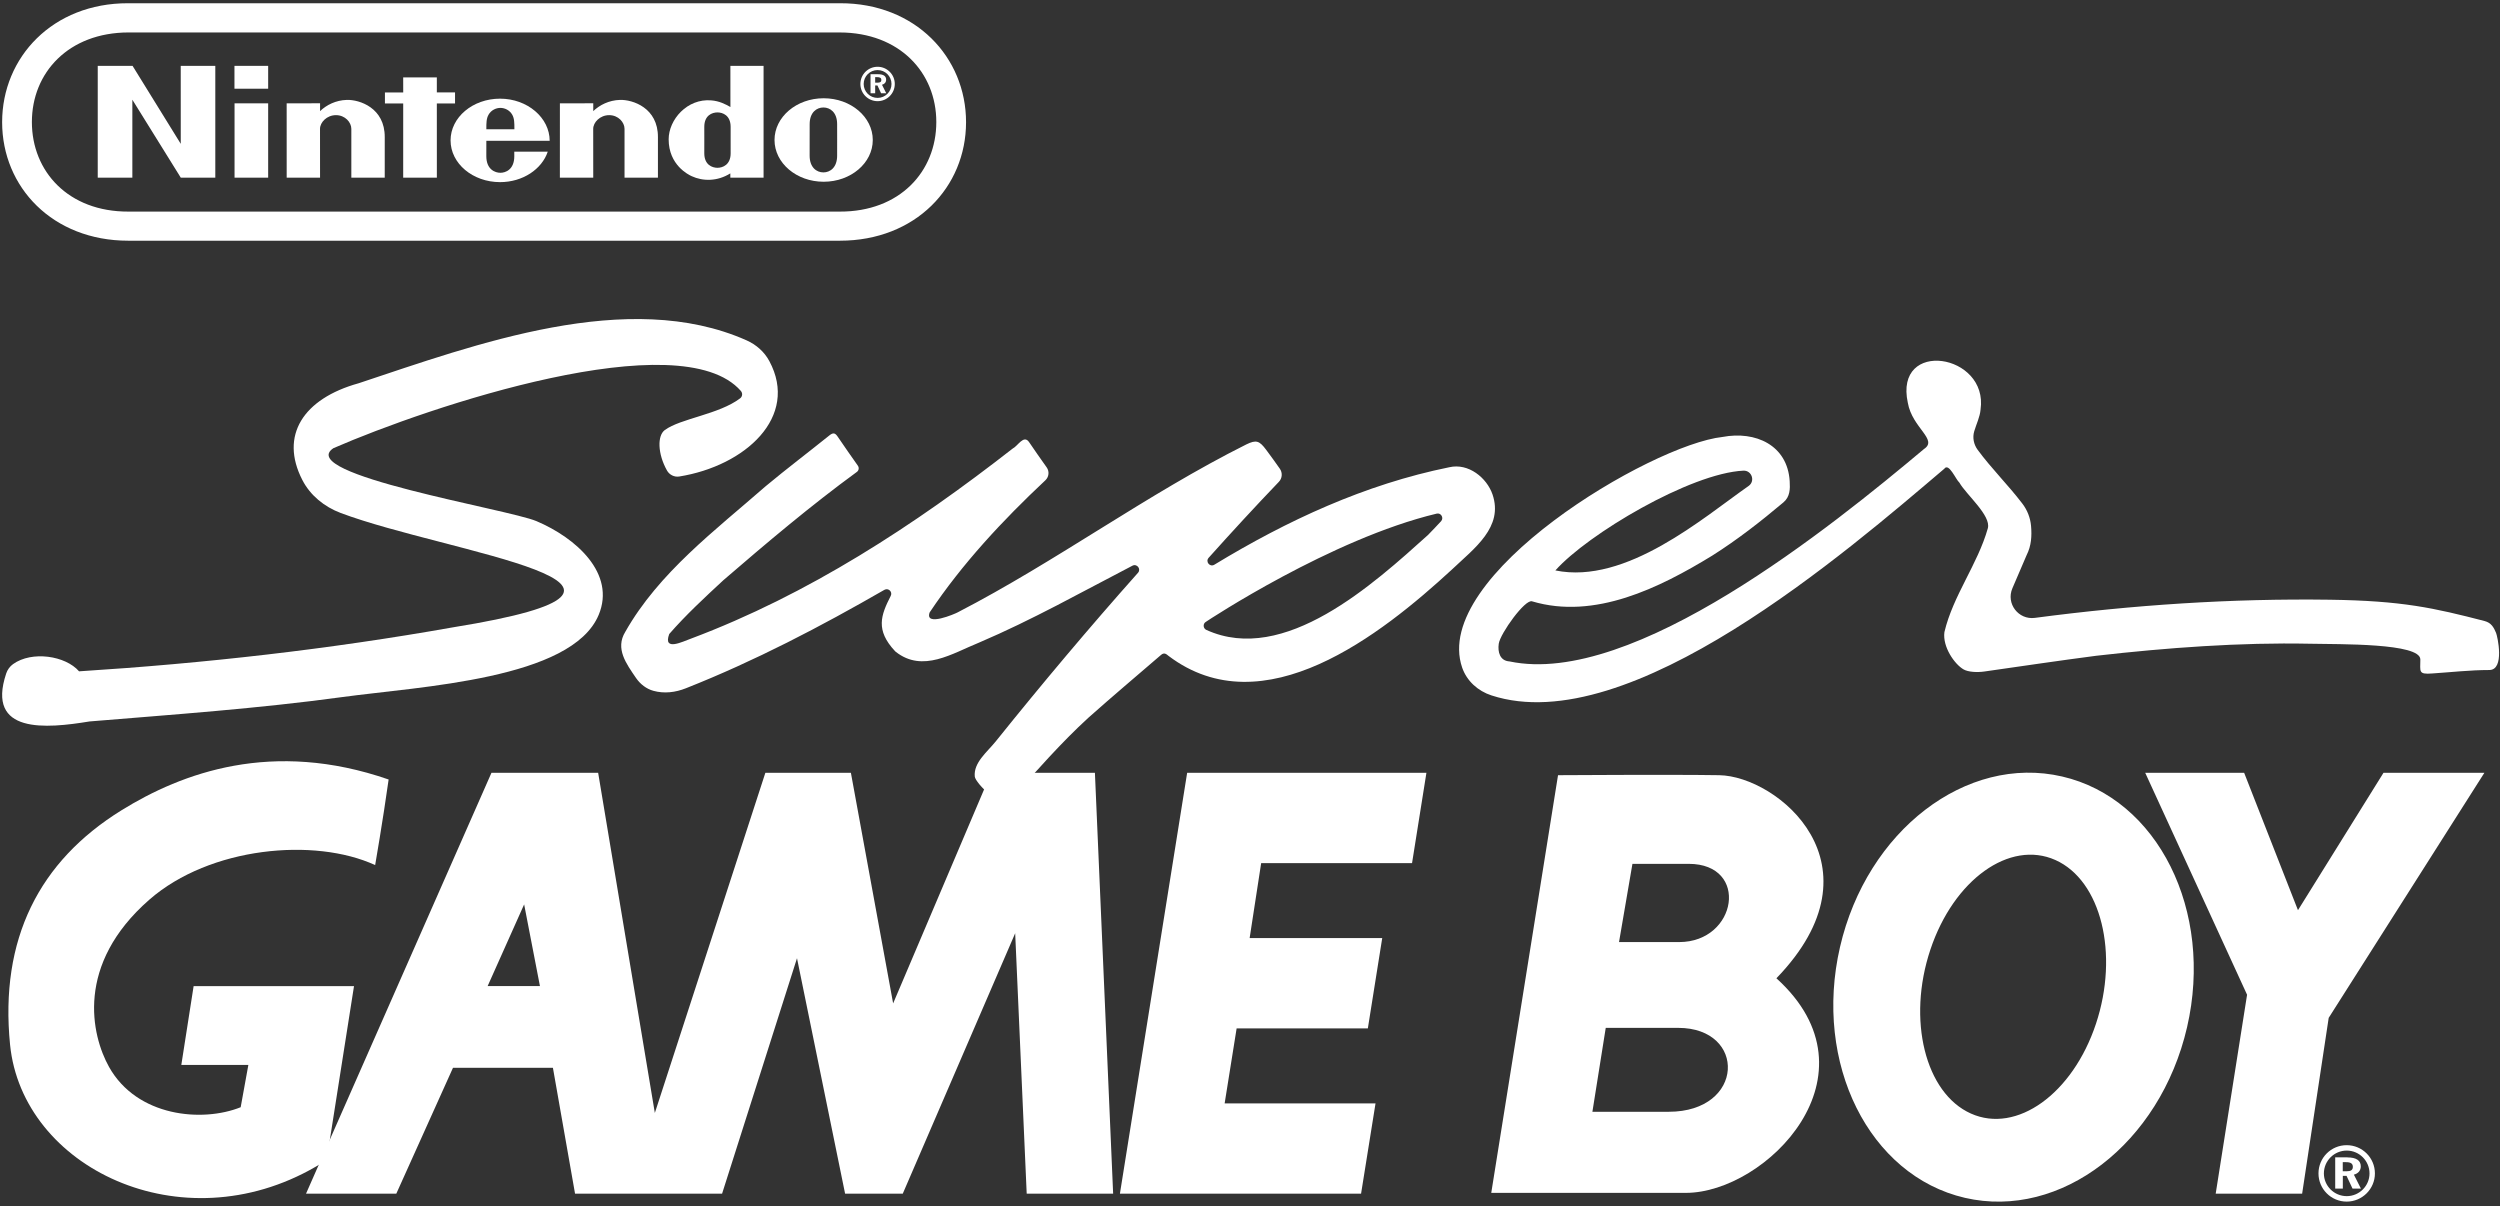 <svg width="485" height="234" viewBox="0 0 485 234" fill="none" xmlns="http://www.w3.org/2000/svg">
<rect x="0" y="0" width="485" height="234" fill="#333333" stroke="none"/>
<path d="M454.495 227.228H455.215C456.061 227.228 456.452 226.988 456.452 226.369C456.452 225.725 456.023 225.46 455.139 225.46H454.495V227.228ZM459.685 227.644C459.685 230.069 457.703 232.051 455.265 232.051C452.828 232.051 450.833 230.069 450.833 227.644C450.833 225.195 452.828 223.212 455.265 223.212C457.703 223.212 459.685 225.207 459.685 227.644ZM455.253 222.164C452.222 222.164 449.785 224.614 449.785 227.644C449.785 230.65 452.222 233.112 455.253 233.112C458.271 233.112 460.733 230.662 460.733 227.644C460.733 224.614 458.283 222.164 455.253 222.164ZM455.404 224.538C457.109 224.538 457.993 225.132 457.993 226.281C457.993 227.076 457.488 227.67 456.654 227.884L458.018 230.587H456.389L455.228 228.112H454.508V230.587H453.03V224.525H455.404V224.538Z" fill="white"/>
<path d="M104.752 191.315L101.684 175.454L94.6 191.302H104.752M215.949 231.571H199.18L196.945 181.048L175.137 231.571H163.949L154.618 185.897L140.084 231.571H111.558L107.265 207.149H87.882L76.883 231.571H59.369L95.345 149.922H116.041L127.039 215.913L148.481 149.922H165.073L173.268 194.661L192.285 149.922H212.413L215.949 231.571Z" fill="white"/>
<path d="M264.048 231.571L266.852 214.056H237.581L239.905 199.51H265.362L268.152 181.983H242.43L244.665 167.449H273.936L276.726 149.922H230.308L217.264 231.571H264.048Z" fill="white"/>
<path d="M481.971 149.922H462.399L445.806 176.578L435.364 149.922H416.17L435.932 192.981L429.845 231.571H446.615L451.767 197.464L481.971 149.922Z" fill="white"/>
<path d="M382.355 216.027C391.232 220.005 402.091 212.214 406.612 198.627C411.132 185.039 407.622 170.808 398.745 166.843C389.868 162.878 379.008 170.67 374.488 184.244C369.954 197.831 373.49 212.062 382.355 216.027ZM356.961 183.726C362.163 161.161 381.458 146.336 400.058 150.642C418.646 154.936 429.493 176.718 424.29 199.283C419.075 221.861 399.78 236.673 381.193 232.38C362.605 228.074 351.758 206.304 356.961 183.726Z" fill="white"/>
<path d="M23.571 157.194C7.597 167.082 -0.093 182.171 1.953 202.678C4.327 226.468 35.138 241.457 61.226 226.355C63.512 225.029 62.615 225.243 63.461 224.486L68.676 191.314H37.562L35.176 206.593H48.182L46.692 214.801C39.242 217.793 26.564 216.669 21.147 206.972C17.725 200.835 14.555 187.134 28.976 174.532C40.719 164.278 61.037 162.422 72.78 167.827C72.78 167.827 74.27 159.24 75.394 151.222C52.842 143.405 35.315 149.921 23.571 157.194Z" fill="white"/>
<path d="M302.258 150.388L289.303 231.418C289.303 231.418 316.123 231.418 327.046 231.418C342.59 231.418 365.307 208.512 344.623 189.785C365.901 167.776 344.813 150.564 333.524 150.388C324.457 150.236 302.069 150.388 302.069 150.388H302.258ZM311.514 199.407C311.514 199.407 315.025 199.407 325.569 199.407C338.891 199.407 338.524 215.684 323.725 215.684C314.469 215.684 308.926 215.684 308.926 215.684L311.514 199.407ZM316.692 167.586C316.692 167.586 317.058 167.586 327.602 167.586C339.446 167.586 337.034 182.764 325.745 182.764C316.49 182.764 314.09 182.764 314.09 182.764L316.692 167.586Z" fill="white"/>
<path d="M189.105 150.642C188.852 147.939 191.491 145.919 193.171 143.835C202.123 132.685 211.291 121.775 220.774 111.118C221.418 110.385 220.572 109.299 219.701 109.741C209.915 114.818 200.179 120.298 189.989 124.642C184.71 126.776 179.028 130.564 173.788 126.46C173.737 126.422 173.687 126.372 173.636 126.321C169.81 122.23 170.883 119.363 172.803 115.601C173.207 114.818 172.348 113.997 171.578 114.426C159.19 121.561 146.449 128.228 133.077 133.519C131.018 134.34 128.859 134.592 126.776 134.024C125.387 133.645 124.212 132.723 123.392 131.536C121.51 128.771 119.3 125.841 121.308 122.571C127.799 111.093 138.759 102.885 148.545 94.323C152.586 90.952 156.804 87.77 160.895 84.474C161.665 83.855 162.044 83.994 162.549 84.764C163.812 86.646 165.125 88.49 166.426 90.346C166.704 90.737 166.615 91.28 166.224 91.558C157.258 98.112 148.747 105.309 140.338 112.557C136.739 115.891 133.039 119.313 129.832 123C128.556 126.46 132.496 124.44 134.074 123.884C156.816 115.348 177.386 101.912 196.454 87.025C197.464 86.532 198.6 84.259 199.636 85.762C200.747 87.416 201.909 89.045 203.058 90.674C203.614 91.457 203.5 92.53 202.793 93.187C194.547 100.915 186.63 109.4 180.354 118.808C179.318 121.662 185.329 119.06 185.796 118.795C205.003 108.87 222.466 95.889 241.786 86.217C243.731 85.269 244.324 85.509 245.638 87.265C246.547 88.464 247.405 89.689 248.277 90.914C248.845 91.71 248.769 92.795 248.087 93.49C243.466 98.314 238.932 103.238 234.475 108.214C233.806 108.971 234.715 110.082 235.586 109.552C249.716 100.965 264.831 93.957 281.146 90.649C284.884 89.778 288.432 92.694 289.543 95.902C291.728 102.266 286.007 106.37 281.702 110.461C267.9 123.177 245.095 141.158 226.696 127.243C226.267 126.877 225.85 126.536 225.257 127.041C220.56 131.094 215.812 135.085 211.177 139.214C205.836 144.088 201.075 149.581 196.214 154.948C194.509 157.321 189.218 151.917 189.105 150.642ZM277.143 103.668C277.951 102.809 278.797 101.988 279.58 101.104C280.148 100.46 279.555 99.45 278.734 99.639C258.278 104.526 234.349 120.348 233.881 120.677C233.326 121.056 233.414 121.927 234.033 122.205C249.161 129.087 266.46 113.302 277.105 103.718C277.118 103.706 277.13 103.693 277.143 103.668Z" fill="white"/>
<path d="M484.234 122.774C483.792 121.726 483.325 120.829 481.999 120.476C472.162 117.937 466.063 116.548 452.022 116.346C432.84 116.081 413.76 117.357 394.756 119.869C391.574 120.286 389.137 117.091 390.4 114.137C391.309 112.015 392.231 109.906 393.153 107.722C394.1 105.84 394.188 103.959 394.024 102.027C393.885 100.436 393.279 98.921 392.306 97.658C389.566 94.072 386.334 90.89 383.657 87.253C382.899 86.217 382.634 84.892 383 83.667C383.417 82.265 384.111 80.863 384.225 79.474C385.816 68.59 367.405 65.66 370.12 78.161C370.991 83.048 376.017 85.27 373.264 87.101C355.422 102.065 316.82 133.368 292.853 128.317C290.984 128.204 290.529 126.499 290.757 124.883C291.047 122.9 295.896 116.144 297.235 116.662C309.382 120.286 321.959 114.036 332.162 107.798C337.036 104.717 341.57 101.181 345.976 97.469C347.277 96.382 347.29 94.855 347.201 93.365C346.785 86.331 340.534 83.566 334.195 84.765C320.33 86.255 277.536 111.7 283.66 129.517C284.557 132.118 286.729 134.063 289.343 134.909C316.125 143.647 358.478 106.825 377.191 90.94C378.075 89.69 379.427 93.036 380.121 93.63C381.46 95.978 386.321 100.019 385.639 102.494C383.669 109.477 378.896 115.526 377.217 122.622C376.825 125.476 379.174 128.86 380.942 129.87C381.813 130.375 383.568 130.476 384.957 130.274C392.193 129.239 399.416 128.166 406.664 127.219C420.377 125.653 434.684 124.605 448.057 124.883C453.89 125.009 469.548 124.731 469.548 127.938C469.548 130.274 469.094 130.868 471.834 130.653C475.521 130.413 479.208 129.984 482.908 129.984C485.977 129.997 484.499 123.38 484.234 122.774ZM338.236 91.306C339.852 91.256 340.559 93.339 339.233 94.274C330.495 100.373 315.481 113.48 301.743 110.664C307.993 103.643 327.919 91.799 338.236 91.306Z" fill="white"/>
<path d="M66.089 99.515C62.932 98.328 60.192 96.118 58.651 93.113C54.219 84.489 58.816 77.341 69.587 74.349C92.291 66.797 121.852 55.837 144.808 66.015C146.69 66.848 148.281 68.237 149.253 70.055C155.062 80.865 144.594 90.385 131.764 92.444C130.817 92.595 129.857 92.115 129.39 91.269C127.572 88.024 127.496 84.514 128.973 83.428C132.055 81.168 139.442 80.41 143.583 77.278C144.051 76.925 144.101 76.281 143.722 75.839C132.055 62.517 83.275 78.844 64.675 86.951C57.086 92.027 98.554 98.77 104.06 101.094C111.788 104.364 119.49 111.284 116.144 119.29C110.916 131.803 81.595 133.155 66.354 135.238C50.103 137.46 33.725 138.61 17.372 139.961C8.975 141.337 -2.731 142.461 1.197 130.667C1.437 129.935 1.916 129.278 2.535 128.836C6.184 126.222 12.7 127.194 15.339 130.238C39.634 128.697 63.917 125.957 87.884 121.701C138.406 113.544 86.924 107.357 66.089 99.515Z" fill="white"/>
<path fill-rule="evenodd" clip-rule="evenodd" d="M0.414 23.704C0.414 36.302 10.211 46.692 24.872 46.697H162.956C177.617 46.692 187.414 36.302 187.414 23.704C187.414 11.106 177.595 0.597 162.978 0.629H24.85C10.233 0.597 0.414 11.106 0.414 23.704ZM6.186 23.674C6.186 14.076 13.31 6.318 24.917 6.296L162.914 6.298C174.521 6.321 181.645 14.079 181.645 23.674C181.645 33.27 174.563 41.09 162.911 41.05H24.917C13.265 41.092 6.186 33.27 6.186 23.674Z" fill="white"/>
<path fill-rule="evenodd" clip-rule="evenodd" d="M166.914 16.291C166.914 14.448 168.409 12.953 170.252 12.953C172.094 12.953 173.589 14.448 173.589 16.291C173.589 18.133 172.094 19.628 170.252 19.628C168.409 19.628 166.914 18.133 166.914 16.291ZM170.252 18.993C171.742 18.993 172.951 17.783 172.951 16.293C172.951 14.801 171.742 13.594 170.252 13.594C168.762 13.594 167.552 14.803 167.552 16.293C167.552 17.783 168.762 18.993 170.252 18.993Z" fill="white"/>
<path fill-rule="evenodd" clip-rule="evenodd" d="M171.912 15.464C171.912 14.756 171.388 14.398 170.333 14.398H168.883V18.096H169.784V16.581H170.224L170.932 18.096H171.932L171.105 16.445C171.61 16.318 171.912 15.95 171.912 15.464ZM170.224 16.04H169.784V14.965H170.179C170.721 14.965 170.986 15.131 170.986 15.516C170.986 15.884 170.738 16.04 170.224 16.04Z" fill="white"/>
<path fill-rule="evenodd" clip-rule="evenodd" d="M99.775 30.298C99.775 29.489 99.77 29.424 99.77 29.424L106.266 29.419C105.131 32.824 101.414 35.334 97.013 35.334C91.709 35.334 87.41 31.711 87.41 27.239C87.41 22.766 91.709 19.141 97.013 19.141C102.318 19.141 106.636 22.846 106.636 27.318C106.636 27.326 94.351 27.321 94.351 27.321C94.351 27.321 94.346 29.509 94.346 30.298C94.346 32.936 96.112 33.522 97.075 33.522C98.039 33.522 99.775 32.936 99.775 30.298ZM94.783 22.247C94.368 22.967 94.341 23.812 94.351 25.076L99.792 25.078C99.802 23.814 99.784 22.97 99.37 22.247C98.861 21.359 97.925 20.936 97.076 20.931C97.077 20.931 97.077 20.931 97.078 20.931H97.075C97.076 20.931 97.076 20.931 97.076 20.931C96.228 20.936 95.292 21.359 94.783 22.247Z" fill="white"/>
<path d="M120.289 19.381C122.728 19.311 127.675 20.908 127.64 26.617C127.635 27.631 127.638 34.465 127.638 34.465H121.159C121.159 34.465 121.159 25.895 121.159 24.993C121.159 23.737 119.957 22.339 118.179 22.339C116.403 22.339 115.082 23.737 115.082 24.993C115.082 25.609 115.089 34.465 115.089 34.465H108.615L108.62 20.044L115.092 20.039C115.092 20.039 115.084 21.199 115.092 21.556C116.338 20.367 118.136 19.443 120.289 19.381L120.289 19.381Z" fill="white"/>
<path d="M67.29 19.381C69.729 19.311 74.675 20.908 74.641 26.617C74.636 27.631 74.638 34.465 74.638 34.465H68.159C68.159 34.465 68.159 25.895 68.159 24.993C68.159 23.737 66.957 22.339 65.179 22.339C63.404 22.339 62.082 23.737 62.082 24.993C62.082 25.609 62.09 34.465 62.09 34.465H55.616L55.613 20.044L62.092 20.039C62.092 20.039 62.085 21.199 62.092 21.556C63.339 20.367 65.134 19.443 67.29 19.381L67.29 19.381Z" fill="white"/>
<path fill-rule="evenodd" clip-rule="evenodd" d="M148.133 12.781H141.696H141.696C141.696 12.781 141.696 17.423 141.701 20.76C140.658 20.174 139.558 19.61 138.011 19.474C133.31 19.062 129.719 23.219 129.719 27.026C129.719 32.044 133.59 33.902 134.179 34.175C136.372 35.198 139.188 35.201 141.683 33.634C141.683 33.768 141.686 34.468 141.686 34.468H148.133V12.781ZM141.743 24.607V27.185H141.743C141.743 27.185 141.746 28.816 141.746 29.743C141.746 31.97 140.203 32.554 139.188 32.554C138.152 32.554 136.632 31.97 136.632 29.743C136.632 28.975 136.635 27.177 136.635 27.177C136.635 27.177 136.632 25.347 136.632 24.607C136.632 22.377 138.152 21.808 139.19 21.808C140.203 21.808 141.743 22.377 141.743 24.607Z" fill="white"/>
<path fill-rule="evenodd" clip-rule="evenodd" d="M150.256 27.161C150.256 22.688 154.522 19.062 159.787 19.062C165.052 19.062 169.318 22.688 169.318 27.161C169.318 31.633 165.052 35.259 159.787 35.259C154.525 35.259 150.256 31.633 150.256 27.161ZM162.404 30.198C162.404 29.324 162.407 27.143 162.407 27.143L162.409 27.151C162.403 26.68 162.404 25.524 162.404 24.638C162.404 24.434 162.404 24.245 162.404 24.081C162.404 21.792 161.041 20.851 159.74 20.851C158.441 20.851 157.075 21.792 157.075 24.081C157.075 24.956 157.07 27.089 157.07 27.089C157.07 27.089 157.068 29.324 157.068 30.198C157.068 32.497 158.431 33.446 159.74 33.446C161.046 33.446 162.404 32.497 162.404 30.198Z" fill="white"/>
<path d="M45.486 17.21V12.777H52.023V17.21H45.486Z" fill="white"/>
<path d="M45.502 34.47V20.047L52.023 20.049V34.47L45.502 34.47Z" fill="white"/>
<path d="M78.219 34.469L78.222 20.075H74.676V17.935L78.225 17.932L78.219 15.012H84.746V17.93H88.277V20.075H84.746L84.751 34.469L78.219 34.469Z" fill="white"/>
<path d="M18.961 34.468L18.963 12.781H25.721L35.068 27.905L35.063 12.781H41.768V34.468H35.073L25.676 19.345V34.468H18.961Z" fill="white"/>
</svg>

